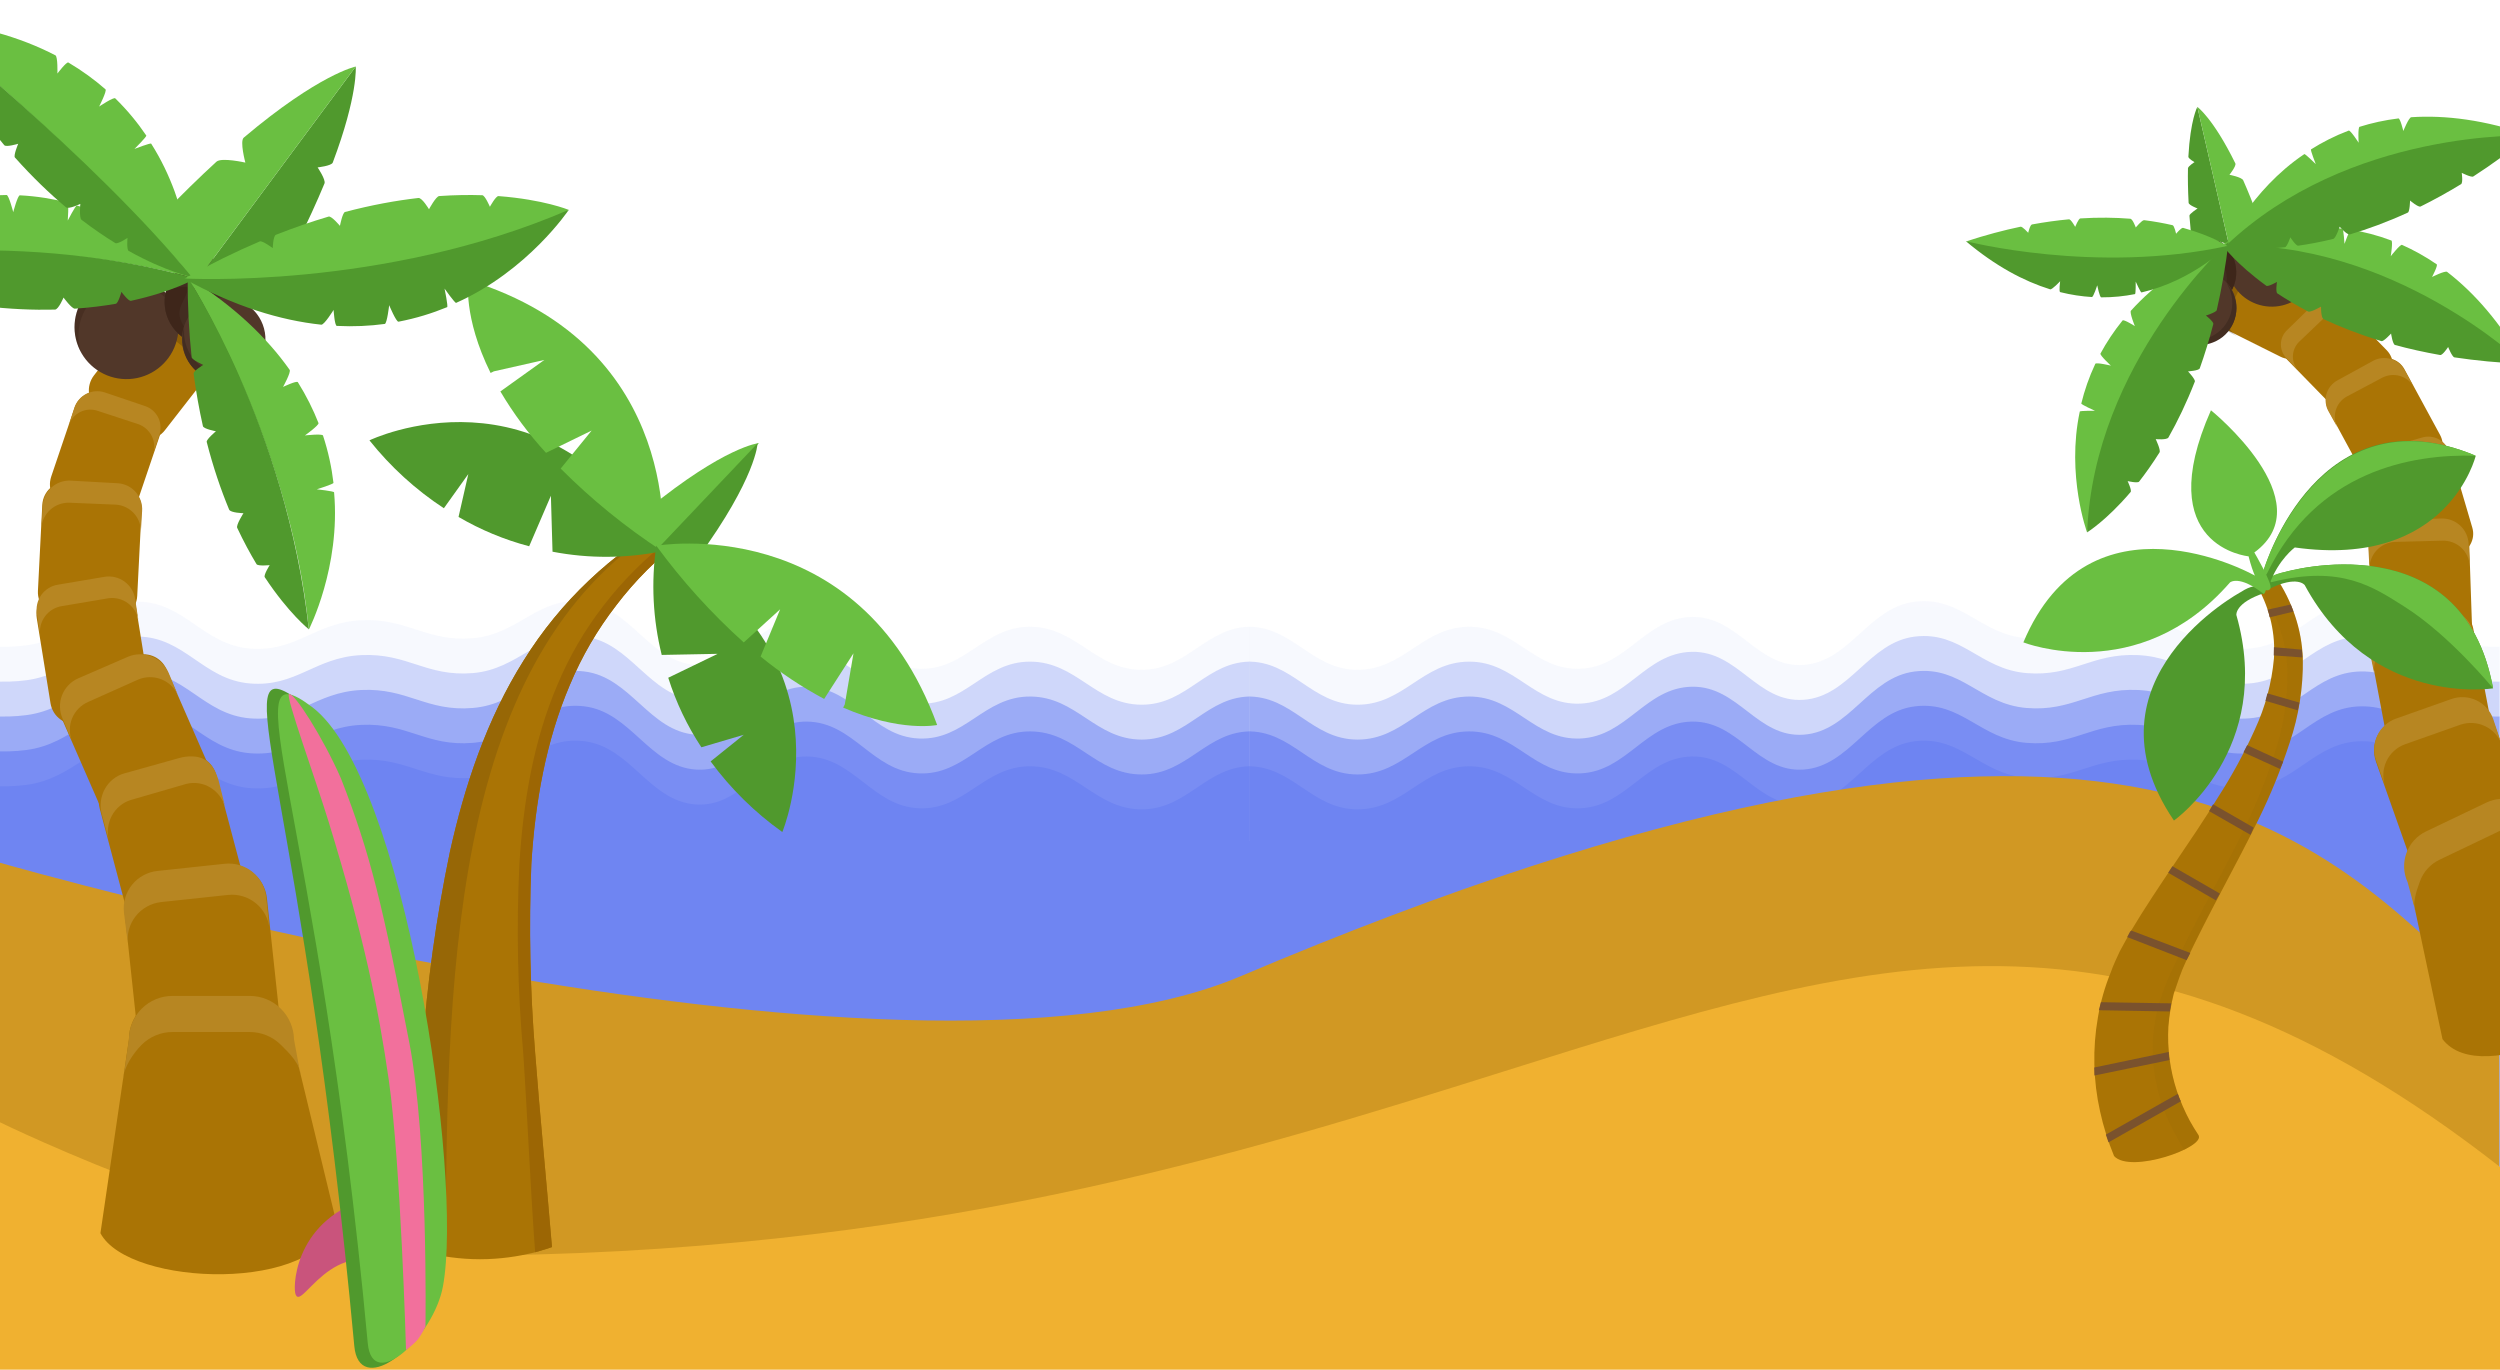 <svg width="1440" height="789" viewBox="0 0 1440 789" fill="none" xmlns="http://www.w3.org/2000/svg">
<g clip-path="url(#clip0_4729_2456)">
<g clip-path="url(#clip1_4729_2456)">
<path opacity="0.05" d="M-52.235 364.468C-38.132 365.972 -12.02 375.417 15.463 371.689C42.946 367.961 52.925 346.181 79.683 346.573C106.441 346.966 117.145 371.349 143.903 373.572C170.661 375.796 181.364 358.49 208.123 357.247C234.881 356.005 245.584 369.831 272.342 367.608C299.101 365.384 309.804 343.369 336.562 346.573C363.321 349.778 374.024 381.159 400.782 382.991C427.54 384.822 438.244 354.906 465.002 355.364C491.76 355.822 502.464 384.011 529.222 385.188C555.98 386.366 566.683 360.884 593.442 361.015C620.2 361.146 630.903 385.816 657.662 385.816C684.42 385.816 695.123 360.165 721.881 361.015C748.64 361.865 754.605 363.67 786.101 389.897C817.598 416.125 1083.23 433.993 873.066 486.905C662.902 539.817 5.596 611.174 -222.686 643.876" fill="url(#paint0_linear_4729_2456)"/>
<path opacity="0.29" d="M-52.235 384.56C-38.132 386.065 -12.02 395.509 15.463 391.781C42.946 388.053 52.925 366.273 79.683 366.666C106.441 367.058 117.145 391.441 143.903 393.665C170.661 395.888 181.364 378.582 208.123 377.34C234.881 376.097 245.584 389.924 272.342 387.7C299.101 385.476 309.804 363.461 336.562 366.666C363.321 369.871 374.024 401.252 400.782 403.083C427.54 404.914 438.244 374.998 465.002 375.456C491.76 375.914 502.464 404.103 529.222 405.281C555.98 406.458 566.683 380.976 593.442 381.107C620.2 381.238 630.903 405.908 657.662 405.908C684.42 405.908 695.123 380.257 721.881 381.107C748.64 381.957 754.605 383.762 786.101 409.99C817.598 436.217 1083.23 454.085 873.066 506.997C662.902 559.91 5.596 631.266 -222.686 663.968" fill="url(#paint1_linear_4729_2456)"/>
<path opacity="0.53" d="M-52.235 404.653C-38.132 406.157 -12.02 415.601 15.463 411.873C42.946 408.145 52.925 386.366 79.683 386.758C106.441 387.15 117.145 411.533 143.903 413.757C170.661 415.981 181.364 398.675 208.123 397.432C234.881 396.189 245.584 410.016 272.342 407.792C299.101 405.568 309.804 383.553 336.562 386.758C363.321 389.963 374.024 421.344 400.782 423.175C427.54 425.007 438.244 395.091 465.002 395.548C491.76 396.006 502.464 424.196 529.222 425.373C555.98 426.55 566.683 401.069 593.442 401.199C620.2 401.33 630.903 426.001 657.662 426.001C684.42 426.001 695.123 400.349 721.881 401.199C748.64 402.05 754.605 403.855 786.101 430.082C817.598 456.309 1083.23 474.178 873.066 527.09C662.902 580.002 5.596 651.358 -222.686 684.06" fill="url(#paint2_linear_4729_2456)"/>
<path opacity="0.76" d="M-52.235 424.744C-38.132 426.249 -12.02 435.693 15.463 431.965C42.946 428.237 52.925 406.457 79.683 406.85C106.441 407.242 117.145 431.625 143.903 433.849C170.661 436.073 181.364 418.767 208.123 417.524C234.881 416.281 245.584 430.108 272.342 427.884C299.101 425.66 309.804 403.645 336.562 406.85C363.321 410.055 374.024 441.436 400.782 443.267C427.54 445.098 438.244 415.182 465.002 415.64C491.76 416.098 502.464 444.287 529.222 445.465C555.98 446.642 566.683 421.16 593.442 421.291C620.2 421.422 630.903 446.092 657.662 446.092C684.42 446.092 695.123 420.441 721.881 421.291C748.64 422.141 754.605 423.947 786.101 450.174C817.598 476.401 1083.23 494.269 873.066 547.182C662.902 600.094 5.596 671.45 -222.686 704.152" fill="url(#paint3_linear_4729_2456)"/>
<path d="M-52.235 444.837C-38.132 446.341 -12.02 455.785 15.463 452.057C42.946 448.329 52.925 426.55 79.683 426.942C106.441 427.335 117.145 451.717 143.903 453.941C170.661 456.165 181.364 438.859 208.123 437.616C234.881 436.373 245.584 450.2 272.342 447.976C299.101 445.752 309.804 423.737 336.562 426.942C363.321 430.147 374.024 461.528 400.782 463.359C427.54 465.191 438.244 435.275 465.002 435.732C491.76 436.19 502.464 464.38 529.222 465.557C555.98 466.734 566.683 441.253 593.442 441.383C620.2 441.514 630.903 466.185 657.662 466.185C684.42 466.185 695.123 440.533 721.881 441.383C748.64 442.234 754.605 444.039 786.101 470.266C817.598 496.493 1083.23 514.362 873.066 567.274C662.902 620.186 5.596 691.542 -222.686 724.244" fill="url(#paint4_linear_4729_2456)"/>
</g>
<g clip-path="url(#clip2_4729_2456)">
<path opacity="0.05" d="M1491.84 364.468C1477.73 365.972 1451.62 375.417 1424.14 371.689C1396.66 367.961 1386.68 346.181 1359.92 346.573C1333.16 346.966 1322.46 371.349 1295.7 373.572C1268.94 375.796 1258.24 358.49 1231.48 357.247C1204.72 356.005 1194.02 369.831 1167.26 367.608C1140.5 365.384 1129.8 343.369 1103.04 346.573C1076.28 349.778 1065.58 381.159 1038.82 382.991C1012.06 384.822 1001.36 354.906 974.6 355.364C947.841 355.822 937.138 384.011 910.38 385.188C883.621 386.366 872.918 360.884 846.16 361.015C819.402 361.146 808.698 385.816 781.94 385.816C755.182 385.816 744.478 360.165 717.72 361.015C690.962 361.865 684.997 363.67 653.5 389.897C622.004 416.125 356.372 433.993 566.536 486.905C776.7 539.817 1434.01 611.174 1662.29 643.876" fill="url(#paint5_linear_4729_2456)"/>
<path opacity="0.29" d="M1491.84 384.56C1477.73 386.065 1451.62 395.509 1424.14 391.781C1396.66 388.053 1386.68 366.273 1359.92 366.666C1333.16 367.058 1322.46 391.441 1295.7 393.665C1268.94 395.888 1258.24 378.582 1231.48 377.34C1204.72 376.097 1194.02 389.924 1167.26 387.7C1140.5 385.476 1129.8 363.461 1103.04 366.666C1076.28 369.871 1065.58 401.252 1038.82 403.083C1012.06 404.914 1001.36 374.998 974.6 375.456C947.841 375.914 937.138 404.103 910.38 405.281C883.621 406.458 872.918 380.976 846.16 381.107C819.402 381.238 808.698 405.908 781.94 405.908C755.182 405.908 744.478 380.257 717.72 381.107C690.962 381.957 684.997 383.762 653.5 409.99C622.004 436.217 356.372 454.085 566.536 506.997C776.7 559.91 1434.01 631.266 1662.29 663.968" fill="url(#paint6_linear_4729_2456)"/>
<path opacity="0.53" d="M1491.84 404.653C1477.73 406.157 1451.62 415.601 1424.14 411.873C1396.66 408.145 1386.68 386.366 1359.92 386.758C1333.16 387.15 1322.46 411.533 1295.7 413.757C1268.94 415.981 1258.24 398.675 1231.48 397.432C1204.72 396.189 1194.02 410.016 1167.26 407.792C1140.5 405.568 1129.8 383.553 1103.04 386.758C1076.28 389.963 1065.58 421.344 1038.82 423.175C1012.06 425.007 1001.36 395.091 974.6 395.548C947.841 396.006 937.138 424.196 910.38 425.373C883.621 426.55 872.918 401.069 846.16 401.199C819.402 401.33 808.698 426.001 781.94 426.001C755.182 426.001 744.478 400.349 717.72 401.199C690.962 402.05 684.997 403.855 653.5 430.082C622.004 456.309 356.372 474.178 566.536 527.09C776.7 580.002 1434.01 651.358 1662.29 684.06" fill="url(#paint7_linear_4729_2456)"/>
<path opacity="0.76" d="M1491.84 424.744C1477.73 426.249 1451.62 435.693 1424.14 431.965C1396.66 428.237 1386.68 406.457 1359.92 406.85C1333.16 407.242 1322.46 431.625 1295.7 433.849C1268.94 436.073 1258.24 418.767 1231.48 417.524C1204.72 416.281 1194.02 430.108 1167.26 427.884C1140.5 425.66 1129.8 403.645 1103.04 406.85C1076.28 410.055 1065.58 441.436 1038.82 443.267C1012.06 445.098 1001.36 415.182 974.6 415.64C947.841 416.098 937.138 444.287 910.38 445.465C883.621 446.642 872.918 421.16 846.16 421.291C819.402 421.422 808.698 446.092 781.94 446.092C755.182 446.092 744.478 420.441 717.72 421.291C690.962 422.141 684.997 423.947 653.5 450.174C622.004 476.401 356.372 494.269 566.536 547.182C776.7 600.094 1434.01 671.45 1662.29 704.152" fill="url(#paint8_linear_4729_2456)"/>
<path d="M1491.84 444.837C1477.73 446.341 1451.62 455.785 1424.14 452.057C1396.66 448.329 1386.68 426.55 1359.92 426.942C1333.16 427.335 1322.46 451.717 1295.7 453.941C1268.94 456.165 1258.24 438.859 1231.48 437.616C1204.72 436.373 1194.02 450.2 1167.26 447.976C1140.5 445.752 1129.8 423.737 1103.04 426.942C1076.28 430.147 1065.58 461.528 1038.82 463.359C1012.06 465.191 1001.36 435.275 974.6 435.732C947.841 436.19 937.138 464.38 910.38 465.557C883.621 466.734 872.918 441.253 846.16 441.383C819.402 441.514 808.698 466.185 781.94 466.185C755.182 466.185 744.478 440.533 717.72 441.383C690.962 442.234 684.997 444.039 653.5 470.266C622.004 496.493 356.372 514.362 566.536 567.274C776.7 620.186 1434.01 691.542 1662.29 724.244" fill="url(#paint9_linear_4729_2456)"/>
</g>
<path fill-rule="evenodd" clip-rule="evenodd" d="M1439.8 484.322H-0.199V757.322H1439.8V484.322Z" fill="#6F85F2"/>
<path fill-rule="evenodd" clip-rule="evenodd" d="M714.578 562.322C516.96 646.183 -0.422 496.822 -0.422 496.822V757.322H1439.58V580.322C1433.16 574.416 1426.7 568.201 1420.06 561.816C1328.88 474.151 1204.4 354.461 714.578 562.322Z" fill="#D19823"/>
<path fill-rule="evenodd" clip-rule="evenodd" d="M-0.422 646.242C-0.422 646.242 156.826 723.243 260.078 723.243C529.115 723.243 714.766 664.804 866.276 617.112C1079.41 550.022 1224.98 504.199 1440.08 672.242V788.927H-0.422V646.242Z" fill="#F0B130"/>
<path d="M1284.7 154.757L1275.69 172.776C1272.65 178.875 1275.12 186.287 1281.22 189.329L1313.57 205.467C1319.67 208.51 1327.09 206.032 1330.14 199.932L1339.14 181.913C1342.19 175.814 1339.71 168.403 1333.61 165.36L1301.26 149.222C1295.16 146.179 1287.74 148.657 1284.7 154.757Z" fill="#AA7405"/>
<g style="mix-blend-mode:multiply" opacity="0.2">
<path d="M1284.71 154.998L1275.37 173.87C1274.67 175.258 1274.26 176.77 1274.15 178.319C1274.04 179.868 1274.25 181.423 1274.75 182.892C1275.25 184.361 1276.04 185.715 1277.07 186.876C1278.1 188.036 1279.36 188.98 1280.76 189.651L1289.4 194.157C1286.63 192.736 1284.52 190.298 1283.52 187.355C1282.51 184.412 1282.69 181.193 1284.01 178.375L1293.35 159.504C1294.87 156.752 1297.35 154.662 1300.33 153.639C1303.3 152.616 1306.54 152.733 1309.43 153.968L1300.64 149.895C1297.84 148.512 1294.62 148.272 1291.64 149.224C1288.67 150.176 1286.18 152.247 1284.71 154.998Z" fill="#231005"/>
</g>
<path d="M1332.08 175.679L1317.65 189.74C1312.77 194.499 1312.66 202.313 1317.42 207.193L1342.66 233.07C1347.42 237.95 1355.24 238.047 1360.12 233.288L1374.55 219.227C1379.44 214.468 1379.54 206.654 1374.78 201.774L1349.54 175.896C1344.78 171.017 1336.96 170.92 1332.08 175.679Z" fill="#AA7405"/>
<path d="M1332.6 175.283L1317.37 190.131C1316.24 191.195 1315.34 192.478 1314.72 193.902C1314.11 195.327 1313.79 196.862 1313.79 198.413C1313.79 199.965 1314.11 201.5 1314.72 202.924C1315.34 204.347 1316.24 205.63 1317.37 206.692L1323.93 213.632C1321.81 211.355 1320.65 208.34 1320.7 205.224C1320.76 202.108 1322.02 199.134 1324.23 196.931L1339.31 182.516C1340.37 181.385 1341.65 180.484 1343.08 179.868C1344.5 179.251 1346.04 178.933 1347.59 178.932C1349.14 178.932 1350.68 179.249 1352.1 179.863C1353.53 180.478 1354.81 181.378 1355.88 182.508L1349.31 175.568C1347.11 173.364 1344.14 172.103 1341.02 172.049C1337.9 171.996 1334.88 173.155 1332.6 175.283Z" fill="#B78622"/>
<path d="M1368.21 207.707L1346.22 219.635C1340.22 222.886 1338 230.379 1341.24 236.37L1361.77 274.223C1365.02 280.214 1372.52 282.435 1378.51 279.184L1400.51 267.256C1406.51 264.005 1408.73 256.513 1405.48 250.522L1384.95 212.669C1381.7 206.678 1374.21 204.456 1368.21 207.707Z" fill="#AA7405"/>
<path d="M1366.92 207.825L1346.37 219.096C1344.84 219.919 1343.49 221.041 1342.4 222.396C1341.31 223.75 1340.5 225.309 1340.03 226.981C1339.55 228.652 1339.41 230.402 1339.63 232.127C1339.84 233.852 1340.39 235.516 1341.26 237.022L1346.47 246.409C1344.81 243.348 1344.41 239.756 1345.37 236.404C1346.33 233.053 1348.56 230.209 1351.59 228.482L1372.27 217.504C1375.35 215.922 1378.92 215.568 1382.25 216.515C1385.58 217.462 1388.42 219.639 1390.2 222.604L1384.99 213.218C1384.16 211.676 1383.04 210.313 1381.68 209.207C1380.32 208.101 1378.76 207.274 1377.08 206.773C1375.4 206.272 1373.64 206.107 1371.89 206.288C1370.15 206.468 1368.46 206.99 1366.92 207.825Z" fill="#B78622"/>
<path d="M1396.51 254.158L1372.44 261.242C1365.88 263.172 1362.12 270.053 1364.05 276.611L1376.23 318.042C1378.16 324.599 1385.04 328.35 1391.6 326.419L1415.67 319.336C1422.23 317.405 1425.99 310.524 1424.06 303.967L1411.88 262.535C1409.95 255.978 1403.07 252.227 1396.51 254.158Z" fill="#AA7405"/>
<path d="M1394.85 252.099L1372.36 258.542C1370.68 259.038 1369.11 259.859 1367.75 260.959C1366.39 262.059 1365.26 263.416 1364.42 264.954C1363.58 266.491 1363.06 268.178 1362.87 269.918C1362.69 271.658 1362.85 273.417 1363.34 275.095L1366.5 285.463C1365.53 282.133 1365.9 278.553 1367.53 275.488C1369.16 272.423 1371.92 270.113 1375.22 269.051L1397.72 262.607C1399.37 262.081 1401.11 261.89 1402.83 262.044C1404.55 262.199 1406.23 262.696 1407.76 263.507C1409.29 264.318 1410.64 265.426 1411.73 266.767C1412.83 268.107 1413.64 269.653 1414.13 271.313L1410.97 260.945C1410.54 259.281 1409.77 257.723 1408.71 256.367C1407.65 255.01 1406.32 253.884 1404.82 253.056C1403.31 252.228 1401.65 251.717 1399.93 251.552C1398.22 251.387 1396.49 251.573 1394.85 252.099Z" fill="#B78622"/>
<path d="M1409.44 299.6L1376.32 300.748C1369.5 300.984 1364.17 306.698 1364.4 313.51L1366.24 367.556C1366.48 374.368 1372.19 379.699 1379.01 379.462L1412.13 378.314C1418.94 378.078 1424.28 372.364 1424.05 365.552L1422.2 311.507C1421.97 304.694 1416.26 299.363 1409.44 299.6Z" fill="#AA7405"/>
<path d="M1406.2 298.647L1379.29 299.64C1375.19 299.772 1371.31 301.51 1368.48 304.479C1365.66 307.449 1364.11 311.411 1364.19 315.508L1364.84 328.158C1364.74 326.141 1365.04 324.124 1365.72 322.224C1366.41 320.323 1367.46 318.578 1368.83 317.088C1370.19 315.598 1371.84 314.393 1373.67 313.543C1375.5 312.694 1377.49 312.216 1379.51 312.138L1406.55 311.437C1408.57 311.336 1410.59 311.636 1412.49 312.319C1414.39 313.003 1416.13 314.057 1417.62 315.42C1419.11 316.783 1420.32 318.428 1421.17 320.261C1422.02 322.093 1422.49 324.075 1422.57 326.093L1421.92 313.443C1421.86 311.439 1421.41 309.466 1420.58 307.638C1419.76 305.809 1418.59 304.161 1417.13 302.787C1415.67 301.413 1413.95 300.34 1412.07 299.63C1410.2 298.919 1408.2 298.586 1406.2 298.647Z" fill="#B78622"/>
<path d="M1409.32 351.003L1375.05 356.773C1368 357.96 1363.4 364.813 1364.78 372.078L1375.68 429.718C1377.05 436.984 1383.88 441.911 1390.93 440.724L1425.2 434.954C1432.25 433.767 1436.85 426.915 1435.48 419.649L1424.58 362.009C1423.2 354.744 1416.37 349.816 1409.32 351.003Z" fill="#AA7405"/>
<path d="M1405.75 351.499L1377.91 356.379C1373.72 357.107 1369.03 359.112 1366.61 362.644C1364.18 366.176 1364.22 370.957 1364.93 375.296L1367.71 388.699C1366.93 384.396 1367.8 380.002 1370.13 376.439C1372.47 372.876 1376.09 370.421 1380.23 369.589L1408.52 364.902C1410.61 364.557 1412.76 364.643 1414.85 365.156C1416.93 365.669 1418.91 366.598 1420.66 367.889C1422.42 369.18 1423.92 370.808 1425.07 372.678C1426.22 374.548 1427.01 376.623 1427.39 378.782L1424.93 365.247C1424.54 363.067 1423.73 360.976 1422.55 359.096C1421.37 357.217 1419.84 355.589 1418.05 354.307C1416.26 353.025 1414.25 352.116 1412.14 351.634C1410.03 351.152 1407.85 351.106 1405.75 351.499Z" fill="#B78622"/>
<path d="M1411.48 403.164L1380.23 414.215C1370.25 417.745 1365.02 428.695 1368.54 438.672L1388.16 494.184C1391.69 504.161 1402.64 509.387 1412.62 505.857L1443.88 494.806C1453.86 491.275 1459.09 480.326 1455.57 470.348L1435.95 414.837C1432.42 404.86 1421.47 399.634 1411.48 403.164Z" fill="#AA7405"/>
<path d="M1411.87 402.682L1380.13 413.907C1377.78 414.733 1375.62 416.017 1373.77 417.685C1371.91 419.352 1370.41 421.37 1369.34 423.622C1368.28 425.873 1367.67 428.314 1367.55 430.802C1367.43 433.29 1367.81 435.776 1368.66 438.117L1373.92 452.88C1373.07 450.539 1372.7 448.052 1372.81 445.564C1372.93 443.076 1373.54 440.636 1374.61 438.384C1375.67 436.133 1377.18 434.115 1379.03 432.447C1380.88 430.78 1383.05 429.496 1385.4 428.67L1417.13 417.444C1421.84 415.822 1427.01 416.132 1431.49 418.304C1435.97 420.477 1439.41 424.337 1441.05 429.039L1436.08 414.136C1435.26 411.786 1433.98 409.624 1432.31 407.774C1430.64 405.923 1428.62 404.422 1426.37 403.357C1424.12 402.292 1421.68 401.684 1419.19 401.568C1416.7 401.452 1414.21 401.831 1411.87 402.682Z" fill="#B78622"/>
<path d="M1432.44 462.14L1397.64 478.795C1386.92 483.925 1382.42 496.849 1387.59 507.661L1406.88 598.535C1429.5 628.221 1514.74 584.275 1515.91 553.729L1461.22 472.429C1456.05 461.616 1443.17 457.01 1432.44 462.14Z" fill="#AA7405"/>
<path d="M1432.22 462.248L1397.35 478.935C1392.11 481.441 1388.06 485.91 1386.09 491.379C1384.11 496.848 1384.36 502.878 1386.78 508.169L1391.58 525.887C1389.16 520.595 1391.9 513.131 1393.88 507.663C1395.85 502.194 1399.9 497.725 1405.14 495.219L1440.01 478.532C1445.22 476.04 1451.21 475.722 1456.65 477.65C1462.1 479.578 1469.95 484.076 1472.45 489.294L1461.27 472.528C1458.78 467.309 1454.31 463.294 1448.86 461.367C1443.41 459.439 1437.43 459.756 1432.22 462.248Z" fill="#B78622"/>
<path d="M1314.88 125.442C1319.88 126.685 1324.4 129.387 1327.86 133.204C1331.32 137.021 1333.57 141.78 1334.31 146.878C1335.06 151.976 1334.27 157.181 1332.05 161.833C1329.84 166.484 1326.28 170.372 1321.85 173.002C1317.41 175.632 1312.3 176.884 1307.15 176.601C1302 176.318 1297.06 174.512 1292.94 171.412C1288.83 168.312 1285.73 164.059 1284.04 159.192C1282.35 154.326 1282.14 149.066 1283.45 144.081C1284.27 140.784 1285.74 137.682 1287.77 134.955C1289.8 132.228 1292.35 129.931 1295.27 128.197C1298.19 126.463 1301.43 125.327 1304.8 124.854C1308.17 124.381 1311.59 124.581 1314.88 125.442Z" fill="#513729"/>
<g style="mix-blend-mode:multiply" opacity="0.2">
<path d="M1314.88 125.442C1311.59 124.581 1308.17 124.381 1304.8 124.854C1301.43 125.327 1298.19 126.463 1295.27 128.197C1292.35 129.931 1289.8 132.229 1287.77 134.955C1285.74 137.682 1284.27 140.784 1283.45 144.081C1282.75 147.125 1282.55 150.261 1282.85 153.369C1282.91 151.735 1283.23 150.122 1283.8 148.591C1284.63 145.294 1286.09 142.191 1288.12 139.465C1290.15 136.738 1292.7 134.441 1295.63 132.707C1298.55 130.973 1301.79 129.837 1305.16 129.364C1308.52 128.891 1311.95 129.091 1315.24 129.952C1320.25 131.353 1324.75 134.196 1328.17 138.127C1331.59 142.059 1333.78 146.907 1334.47 152.071C1334.8 146.048 1333.03 140.097 1329.46 135.239C1325.88 130.38 1320.73 126.916 1314.88 125.442Z" fill="#231005"/>
</g>
<path d="M1275.1 176.719C1271.16 178.465 1266.79 179.003 1262.55 178.265C1258.31 177.527 1254.38 175.546 1251.27 172.573C1248.15 169.6 1245.99 165.769 1245.05 161.564C1244.11 157.359 1244.44 152.97 1246 148.952C1247.55 144.934 1250.26 141.468 1253.79 138.993C1257.32 136.517 1261.49 135.144 1265.8 135.046C1270.1 134.948 1274.34 136.13 1277.97 138.443C1281.61 140.756 1284.47 144.096 1286.2 148.039C1287.39 150.646 1288.04 153.465 1288.13 156.329C1288.21 159.193 1287.72 162.044 1286.68 164.716C1285.65 167.388 1284.09 169.827 1282.1 171.888C1280.11 173.949 1277.73 175.592 1275.1 176.719Z" fill="#432D21"/>
<path d="M1275.1 176.719C1280.37 174.383 1284.49 170.051 1286.58 164.675C1288.66 159.298 1288.52 153.315 1286.2 148.039C1285.16 145.584 1283.58 143.389 1281.6 141.61C1282.5 142.707 1271.85 144.705 1272.41 146.004C1274.71 150.651 1281.62 152.124 1282.49 158.256C1283.33 164.212 1280.93 169.59 1276.65 172.513C1272.37 175.435 1267.18 176.712 1262.03 176.108C1256.89 175.504 1252.13 173.06 1248.65 169.226C1251.52 173.331 1255.72 176.318 1260.54 177.683C1265.36 179.048 1270.5 178.707 1275.1 176.719Z" fill="#3E261A"/>
<path d="M1275.13 196.506C1269.98 198.564 1264.24 198.495 1259.15 196.314C1254.05 194.134 1250.04 190.02 1247.98 184.879C1245.92 179.737 1245.99 173.989 1248.17 168.898C1250.35 163.807 1254.47 159.791 1259.61 157.734C1262.15 156.715 1264.88 156.207 1267.62 156.24C1270.36 156.273 1273.07 156.846 1275.59 157.925C1278.11 159.005 1280.39 160.571 1282.31 162.533C1284.22 164.495 1285.73 166.815 1286.75 169.361C1288.81 174.503 1288.74 180.251 1286.56 185.342C1284.38 190.432 1280.27 194.448 1275.13 196.506Z" fill="#513729"/>
<path d="M1274.79 197.204C1277.38 196.203 1279.76 194.688 1281.76 192.749C1283.77 190.81 1285.36 188.487 1286.46 185.916C1287.55 183.346 1288.13 180.581 1288.14 177.785C1288.15 174.99 1287.61 172.22 1286.54 169.641C1285.62 167.16 1284.26 164.87 1282.52 162.883L1284.36 166.786C1286.37 172.009 1286.27 177.821 1284.07 182.973C1281.87 188.126 1277.76 192.21 1272.61 194.349C1268.64 195.999 1264.27 196.375 1260.08 195.426C1255.9 194.476 1252.11 192.248 1249.24 189.047C1251.89 193.182 1255.89 196.259 1260.55 197.748C1265.21 199.236 1270.25 199.044 1274.79 197.204Z" fill="#432D21"/>
<path d="M1283.84 140.79L1265.67 61.574C1265.67 61.574 1261.62 69.026 1260.5 90.307C1260.45 91.337 1264.03 93.405 1264.03 93.405C1264.03 93.405 1260.29 95.756 1260.27 96.938C1260.15 102.696 1260.24 109.284 1260.64 116.788C1260.71 118.175 1265.81 120.09 1265.81 120.09C1265.81 120.09 1261.03 123.163 1261.11 124.248C1261.34 127.372 1261.62 130.636 1261.96 134.045L1283.84 140.79Z" fill="#50992D"/>
<path d="M1283.84 140.79L1265.67 61.574C1265.67 61.574 1274.74 68.005 1287.56 94.103C1288.27 95.549 1284.16 100.667 1284.16 100.667C1284.16 100.667 1291.29 102.037 1292.09 103.852C1294.83 110.043 1297.69 117.091 1300.64 125.104L1283.84 140.79Z" fill="#6ABF41"/>
<path d="M1280.21 141.44C1280.21 141.44 1312 126.845 1349.29 131.776C1349.86 131.852 1350.43 140.469 1350.43 140.469C1350.43 140.469 1353.4 132.19 1354.01 132.289C1361.59 133.517 1369.45 135.516 1377.42 138.53C1378.44 138.919 1377.08 147.574 1377.08 147.574C1377.08 147.574 1382.54 140.601 1383.56 141.053C1390.2 143.994 1396.89 147.675 1403.53 152.234C1404.42 152.841 1400.85 159.538 1400.85 159.538C1400.85 159.538 1408.42 155.745 1409.54 156.605C1425.12 168.627 1440.31 185.757 1453.92 209.811C1453.92 209.811 1375.84 155.255 1280.21 141.44Z" fill="#6ABF41"/>
<path d="M1280.29 141.453C1280.29 141.453 1287.84 151.88 1305.39 164.593C1306.41 165.333 1311.53 162.388 1311.53 162.388C1311.53 162.388 1310.65 168.27 1311.75 168.996C1316.94 172.427 1322.82 175.951 1329.46 179.423C1330.84 180.145 1336.91 176.609 1336.91 176.609C1336.91 176.609 1336.8 183.095 1338.4 183.845C1348.11 188.38 1359.19 192.711 1371.72 196.494C1372.93 196.859 1377.26 192.122 1377.26 192.122C1377.26 192.122 1378.15 198.352 1379.55 198.731C1387.63 200.914 1396.28 202.862 1405.52 204.496C1406.95 204.75 1410.13 199.868 1410.13 199.868C1410.13 199.868 1412.43 205.645 1413.74 205.842C1426.02 207.692 1439.27 208.987 1453.56 209.557C1453.56 209.557 1378.28 137.737 1280.29 141.453Z" fill="#50992D"/>
<path d="M1281.88 141.73C1281.88 141.73 1296.06 109.747 1327.28 88.769C1327.76 88.444 1333.89 94.533 1333.89 94.533C1333.89 94.533 1330.64 86.359 1331.16 86.03C1337.66 81.932 1344.87 78.232 1352.84 75.219C1353.87 74.83 1358.57 82.22 1358.57 82.22C1358.57 82.22 1358.05 73.378 1359.12 73.042C1366.04 70.854 1373.49 69.189 1381.49 68.209C1382.55 68.079 1384.31 75.459 1384.31 75.459C1384.31 75.459 1387.48 67.607 1388.88 67.515C1408.52 66.218 1431.24 69.008 1457.36 78.035C1457.36 78.035 1362.72 88.802 1281.88 141.73Z" fill="#6ABF41"/>
<path d="M1281.95 141.684C1281.95 141.684 1294.51 144.505 1316.08 142.424C1317.34 142.303 1319.23 136.704 1319.23 136.704C1319.23 136.704 1322.46 141.698 1323.77 141.516C1329.92 140.655 1336.67 139.4 1343.94 137.612C1345.46 137.241 1347.67 130.573 1347.67 130.573C1347.67 130.573 1351.88 135.511 1353.58 135.01C1363.86 131.983 1375.02 127.904 1386.92 122.446C1388.07 121.919 1388.19 115.501 1388.19 115.501C1388.19 115.501 1392.97 119.587 1394.27 118.943C1401.78 115.228 1409.55 110.966 1417.56 106.08C1418.8 105.322 1417.96 99.554 1417.96 99.554C1417.96 99.554 1423.5 102.365 1424.61 101.65C1435.04 94.911 1445.84 87.109 1456.92 78.085C1456.92 78.085 1352.96 74.052 1281.95 141.684Z" fill="#50992D"/>
<path d="M1202.17 306.701C1202.17 306.701 1190.11 273.862 1197.95 237.074C1198.07 236.505 1206.7 236.62 1206.7 236.62C1206.7 236.62 1198.68 233.009 1198.83 232.408C1200.65 224.944 1203.26 217.269 1206.89 209.562C1207.35 208.566 1215.88 210.603 1215.88 210.603C1215.88 210.603 1209.35 204.611 1209.88 203.63C1213.33 197.242 1217.53 190.863 1222.59 184.596C1223.27 183.762 1229.67 187.84 1229.67 187.84C1229.67 187.84 1226.48 180 1227.42 178.955C1240.63 164.366 1258.89 150.563 1283.94 138.876C1283.94 138.876 1223.44 212.444 1202.17 306.701Z" fill="#6ABF41"/>
<path d="M1202.19 306.618C1202.19 306.618 1213.18 299.909 1227.23 283.411C1228.04 282.451 1225.51 277.111 1225.51 277.111C1225.51 277.111 1231.31 278.451 1232.12 277.414C1235.94 272.511 1239.92 266.916 1243.9 260.573C1244.72 259.255 1241.68 252.927 1241.68 252.927C1241.68 252.927 1248.13 253.547 1249.01 252.004C1254.29 242.678 1259.47 231.98 1264.23 219.78C1264.69 218.602 1260.3 213.914 1260.3 213.914C1260.3 213.914 1266.58 213.52 1267.07 212.151C1269.88 204.261 1272.5 195.792 1274.85 186.713C1275.22 185.305 1270.6 181.748 1270.6 181.748C1270.6 181.748 1276.54 179.91 1276.84 178.625C1279.64 166.528 1281.97 153.414 1283.66 139.219C1283.66 139.219 1206.16 208.637 1202.19 306.618Z" fill="#50992D"/>
<path d="M1282.96 141.684C1282.96 141.684 1274.31 135.922 1257.45 131.249C1256.46 130.978 1253.42 134.65 1253.42 134.65C1253.42 134.65 1252.43 129.951 1251.39 129.711C1246.5 128.577 1241.05 127.571 1235.05 126.814C1233.8 126.657 1230.21 131.043 1230.21 131.043C1230.21 131.043 1228.46 126.103 1227.04 125.989C1218.41 125.295 1208.81 125.138 1198.26 125.809C1197.25 125.874 1195.3 130.679 1195.3 130.679C1195.3 130.679 1192.88 126.214 1191.71 126.323C1184.98 126.951 1177.88 127.914 1170.44 129.281C1169.28 129.493 1168.25 134.084 1168.25 134.084C1168.25 134.084 1164.88 130.361 1163.84 130.579C1154.03 132.64 1143.63 135.397 1132.66 138.992C1132.66 138.992 1209.86 172.116 1282.96 141.684Z" fill="#6ABF41"/>
<path d="M1283.02 141.67C1283.02 141.67 1263.08 161.675 1233.48 168.454C1233.02 168.559 1230.17 162.198 1230.17 162.198C1230.17 162.198 1230.25 169.299 1229.76 169.397C1223.68 170.605 1217.17 171.307 1210.29 171.272C1209.4 171.267 1208 164.335 1208 164.335C1208 164.335 1205.83 171.15 1204.93 171.096C1199.08 170.742 1192.98 169.842 1186.67 168.265C1185.83 168.055 1186.64 161.983 1186.64 161.983C1186.64 161.983 1181.98 166.986 1180.89 166.65C1165.72 161.945 1149.39 153.265 1132.31 138.902C1132.31 138.902 1206.77 158.173 1283.02 141.67Z" fill="#50992D"/>
<path d="M1266.31 653.799C1264.55 651.08 1262.93 648.558 1261.37 645.688C1258.42 640.189 1255.93 634.458 1253.92 628.551C1249.97 616.571 1248.3 603.957 1248.99 591.362C1249.5 584.984 1250.53 578.658 1252.07 572.449L1255.27 563.129C1256.41 559.867 1257.73 556.671 1259.22 553.553C1265.43 540.381 1272.37 526.954 1279.52 513.376C1286.66 499.798 1294.01 486.069 1300.85 472.096C1307.92 457.755 1313.94 442.922 1318.88 427.713C1324.16 412.178 1326.72 395.845 1326.43 379.438C1326.15 371.025 1324.64 362.698 1321.95 354.721C1319.3 346.848 1315.6 339.371 1310.94 332.494L1300.7 338.74C1307.57 351.114 1310.72 365.205 1309.78 379.325C1308.5 393.489 1304.78 407.324 1298.78 420.222C1292.7 433.731 1285.61 446.765 1277.58 459.214C1269.83 472.001 1261.24 484.497 1252.6 497.342C1243.95 510.186 1235.31 523.031 1227.08 536.816L1220.95 548.049C1219.2 551.891 1217.24 555.883 1215.78 560.12C1212.37 568.473 1209.89 577.178 1208.39 586.076C1205.25 604.005 1205.67 622.378 1209.63 640.145C1211.57 648.94 1214.26 657.55 1217.7 665.876C1227.08 676.325 1270.86 660.825 1266.31 653.799Z" fill="#AA7405"/>
<g style="mix-blend-mode:multiply" opacity="0.2">
<path d="M1258.07 662.325C1256.31 659.606 1254.04 655.34 1252.48 652.47C1249.53 646.972 1247.04 641.24 1245.03 635.333C1241.08 623.354 1239.41 610.74 1240.1 598.145C1240.61 591.766 1241.63 585.441 1243.18 579.232L1246.38 569.911C1247.52 566.65 1248.84 563.453 1250.33 560.336C1256.53 547.163 1263.48 533.736 1270.63 520.158C1277.77 506.58 1285.11 492.852 1291.96 478.879C1299.03 464.537 1305.05 449.704 1309.98 434.495C1315.27 418.96 1317.83 402.627 1317.54 386.22C1317.26 377.807 1315.75 369.481 1313.06 361.504C1310.41 353.631 1306.7 346.154 1302.04 339.276L1301.45 339.728L1300.55 338.543L1310.78 332.296C1315.44 339.173 1319.15 346.651 1321.8 354.523C1324.49 362.501 1326 370.827 1326.28 379.24C1326.57 395.647 1324.01 411.98 1318.72 427.515C1313.79 442.724 1307.77 457.557 1300.7 471.899C1293.85 485.872 1286.51 499.6 1279.37 513.178C1272.22 526.756 1265.27 540.183 1259.07 553.355C1257.58 556.473 1256.26 559.67 1255.12 562.931L1251.92 572.252C1250.38 578.461 1249.35 584.786 1248.84 591.164C1248.15 603.76 1249.82 616.374 1253.77 628.353C1255.78 634.26 1258.27 639.992 1261.22 645.49C1262.78 648.36 1264.39 650.882 1266.16 653.601C1266.16 653.601 1268.07 655.325 1263.57 658.825C1261.55 660.397 1258.07 662.325 1258.07 662.325Z" fill="#976706"/>
</g>
<path d="M1316.13 329.469C1316.13 329.469 1418.37 299.609 1436.02 396.488C1436.02 396.488 1365.88 407.796 1327.52 337.031C1327.52 337.031 1323.35 331.15 1307.01 339.236C1307.01 339.236 1302.63 332.263 1316.13 329.469Z" fill="#50992D"/>
<path d="M1316.13 329.469C1316.13 329.469 1418.37 299.609 1436.02 396.488C1436.02 396.488 1410.91 365.744 1384.8 349.335C1367.3 338.335 1348.8 325.136 1308.3 335.335C1308.3 335.335 1302.63 332.263 1316.13 329.469Z" fill="#6ABF41"/>
<path d="M1304.67 326.332C1304.67 326.332 1335.4 224.436 1426.02 262.517C1426.02 262.517 1410.3 327.835 1321.8 315.335C1321.8 315.335 1312.3 322.335 1307.3 336.335C1307.3 336.335 1299.41 339.099 1304.67 326.332Z" fill="#50992D"/>
<path d="M1303.8 328.335C1303.8 328.335 1335.4 224.436 1426.02 262.517C1388.8 261.335 1334.3 271.335 1305.8 330.335C1305.8 330.335 1298.54 341.102 1303.8 328.335Z" fill="#6ABF41"/>
<path d="M1290.82 340.958C1290.82 340.958 1197 391.278 1252.19 472.642C1252.19 472.642 1310.21 431.511 1288.15 354.251C1288.15 354.251 1287.15 347.201 1304.4 341.543C1304.4 341.543 1302.49 333.308 1290.82 340.958Z" fill="#50992D"/>
<path d="M1297 330.619C1297 330.619 1203.54 279.389 1165.46 370.013C1165.46 370.013 1231.64 396.115 1284.47 335.493C1284.47 335.493 1289.7 330.877 1303.96 342.193C1303.96 342.193 1309.72 336.231 1297 330.619Z" fill="#6ABF41"/>
<path d="M1273.51 236.322C1273.51 236.322 1338.61 288.876 1298.49 318.231C1298.49 318.231 1309.18 336.335 1307.76 338.981C1306.34 341.627 1300.27 340.633 1295.18 320.445C1295.18 320.445 1238.62 315.14 1273.51 236.322Z" fill="#6ABF41"/>
<path d="M1313.28 442.918L1292.23 433.348L1294.38 429.205L1315.09 438.728L1313.28 442.918Z" fill="#7A522D"/>
<path d="M1296.3 480.882L1272.43 467.208L1274.73 463.263L1298.1 476.692L1296.3 480.882Z" fill="#7A522D"/>
<path d="M1304.91 403.67L1306.02 399.386L1324.45 404.704L1323.49 409.185L1304.91 403.67Z" fill="#7A522D"/>
<path d="M1321.04 352.293L1307.3 355.586C1307.06 354.077 1306.67 352.597 1306.12 351.172L1319.46 348.18C1319.97 349.667 1320.68 351.004 1321.04 352.293Z" fill="#7A522D"/>
<path d="M1326.18 378.694L1309.67 377.537L1309.78 372.764L1325.89 374.223L1326.18 378.694Z" fill="#7A522D"/>
<path d="M1248.86 502.691L1251.32 498.943L1278.63 514.676L1276.33 518.621L1248.86 502.691Z" fill="#7A522D"/>
<path d="M1214.5 657.999L1212.97 653.538L1254.43 630.038C1254.89 631.517 1255.47 632.958 1256.16 634.348L1214.5 657.999Z" fill="#7A522D"/>
<path d="M1249.6 610.593L1206.38 619.494L1206.29 614.872L1249.16 605.924C1249.2 607.488 1249.35 609.048 1249.6 610.593Z" fill="#7A522D"/>
<path d="M1208.95 581.897L1210.11 577.265L1250.62 577.929L1249.82 582.608L1208.95 581.897Z" fill="#7A522D"/>
<path d="M1225.26 539.764L1226.92 536.619L1227.71 536.016L1261.62 548.911L1259.47 553.054L1225.26 539.764Z" fill="#7A522D"/>
<path d="M235.018 718.322C237.834 681.397 240.024 643.846 243.153 605.983C245.879 567.283 251.211 528.811 259.112 490.828C267.561 452.651 280.391 414.162 301.669 380.367C312.166 363.49 324.786 348.03 339.219 334.367C353.34 320.947 369.113 309.38 386.157 299.946L393.042 310.585C378.654 321.532 365.812 334.374 354.865 348.762C344.041 362.762 335.098 378.122 328.267 394.448C314.499 426.679 308.241 462.039 306.05 497.712C304.6 533.918 305.331 570.178 308.241 606.296C311.057 643.221 314.812 680.458 317.941 718.322C317.941 718.322 300.3 725.322 276.479 725.322C252.658 725.322 235.018 718.322 235.018 718.322Z" fill="#AA7405"/>
<path d="M386.157 299.946L381.151 303.075L385.844 310.585C371.529 321.615 358.698 334.446 347.668 348.762C336.844 362.762 327.901 378.122 321.07 394.448C307.302 426.679 301.356 462.039 299.166 497.712C297.402 533.914 298.134 570.195 301.356 606.296C303.86 643.221 305.424 683.458 308.24 721.322L317.941 718.322C314.812 680.458 311.057 643.221 308.24 606.296C305.331 570.178 304.6 533.918 306.05 497.712C308.241 462.039 314.499 426.679 328.267 394.448C335.098 378.122 344.041 362.762 354.865 348.762C365.812 334.374 378.654 321.532 393.041 310.585L386.157 299.946Z" fill="#9C6604"/>
<path d="M386.157 299.946C369.113 309.38 353.34 320.947 339.219 334.368C324.786 348.03 312.166 363.49 301.669 380.367C280.391 414.162 267.561 452.651 259.112 490.828C251.211 528.81 245.879 567.283 243.153 605.983C240.024 643.846 237.834 681.397 235.018 718.322L256.801 723.822C256.801 546.322 263.301 372.322 386.157 299.946Z" fill="#976706"/>
<path d="M379.274 316.218L437.164 255.198C437.164 255.198 417.45 257.076 373.016 293.375L379.274 316.218Z" fill="#6ABF41"/>
<path d="M212.801 253.634C224.92 268.869 239.392 282.073 255.671 292.749L269.752 273.035L264.119 297.756C276.852 305.203 290.537 310.887 304.799 314.653L317.316 285.552L318.254 317.783C339.142 321.811 360.617 321.705 381.464 317.47C313.873 204.818 212.801 253.634 212.801 253.634Z" fill="#50992D"/>
<path d="M269.752 161.322C269.752 161.322 266.623 182.601 282.582 214.832L284.459 213.893L313.561 207.322L288.214 225.471C295.708 238.15 304.518 250.002 314.5 260.831L340.785 248.002L322.948 269.906C340.754 287.744 360.364 303.684 381.464 317.47C381.464 317.47 395.546 199.812 269.752 161.322Z" fill="#6ABF41"/>
<path d="M378.801 316.028L436.378 255.322C436.378 255.322 435.752 275.036 401.957 321.348L378.801 316.028Z" fill="#50992D"/>
<path d="M450.619 479.25C434.77 467.978 420.825 454.245 409.313 438.57L428.401 423.237L403.994 430.434C395.808 418.031 389.384 404.551 384.906 390.38L413.381 376.612L381.151 377.238C376.046 356.672 374.983 335.311 378.021 314.34C494.114 375.673 450.619 479.25 450.619 479.25Z" fill="#50992D"/>
<path d="M539.8 417.604C539.8 417.604 518.835 421.985 485.665 407.591L486.604 405.713L491.611 376.299L474.713 402.584C461.74 395.666 449.478 387.491 438.102 378.176L449.367 350.952L428.401 370.04C409.735 353.258 392.852 334.592 378.021 314.34C378.021 314.34 494.74 294.001 539.8 417.604Z" fill="#6ABF41"/>
<path d="M99.728 180.832L118.04 195.078C124.239 199.9 125.352 208.831 120.526 215.025L94.935 247.876C90.109 254.07 81.173 255.182 74.974 250.36L56.662 236.114C50.463 231.292 49.35 222.361 54.175 216.167L79.767 183.316C84.592 177.122 93.529 176.01 99.728 180.832Z" fill="#AA7405"/>
<g style="mix-blend-mode:multiply" opacity="0.2">
<path d="M99.835 181.088L118.925 196.05C120.339 197.146 121.52 198.512 122.4 200.069C123.28 201.626 123.841 203.342 124.05 205.118C124.259 206.894 124.112 208.693 123.618 210.412C123.124 212.13 122.292 213.733 121.171 215.127L114.433 224.104C116.602 221.252 117.58 217.67 117.161 214.113C116.743 210.555 114.96 207.299 112.188 205.027L93.098 190.066C90.153 187.961 86.53 187.025 82.933 187.44C79.336 187.855 76.022 189.59 73.634 192.31L80.746 183.707C82.965 180.879 86.198 179.025 89.76 178.536C93.323 178.048 96.936 178.963 99.835 181.088Z" fill="#231005"/>
</g>
<path d="M60.901 226.126L82.883 233.561C90.323 236.078 94.314 244.146 91.795 251.582L78.438 291.015C75.92 298.451 67.846 302.438 60.405 299.921L38.423 292.486C30.983 289.969 26.992 281.901 29.511 274.466L42.868 235.032C45.386 227.596 53.46 223.609 60.901 226.126Z" fill="#AA7405"/>
<path d="M60.158 225.974L83.365 233.829C85.069 234.372 86.643 235.257 87.991 236.431C89.339 237.605 90.433 239.042 91.204 240.654C91.976 242.265 92.409 244.018 92.477 245.803C92.545 247.589 92.246 249.369 91.6 251.035L88.231 261.509C89.309 258.085 89.014 254.377 87.407 251.166C85.801 247.956 83.01 245.495 79.622 244.302L56.79 236.822C55.123 236.176 53.341 235.877 51.554 235.945C49.768 236.013 48.014 236.446 46.401 237.217C44.788 237.988 43.35 239.081 42.175 240.428C41.001 241.775 40.115 243.348 39.572 245.051L42.94 234.577C44.134 231.192 46.597 228.403 49.809 226.798C53.022 225.192 56.732 224.897 60.158 225.974Z" fill="#B78622"/>
<path d="M39.279 277.367L68.064 278.824C75.91 279.221 81.947 285.899 81.55 293.739L79.039 343.273C78.641 351.113 71.959 357.147 64.114 356.75L35.329 355.293C27.484 354.896 21.446 348.218 21.843 340.378L24.354 290.843C24.752 283.003 31.434 276.97 39.279 277.367Z" fill="#AA7405"/>
<path d="M40.683 276.845L67.633 278.341C69.634 278.435 71.595 278.93 73.401 279.795C75.207 280.66 76.821 281.879 78.147 283.379C79.474 284.878 80.485 286.629 81.122 288.526C81.76 290.423 82.009 292.429 81.857 294.425L81.108 306.768C81.315 302.761 79.941 298.832 77.282 295.825C74.623 292.818 70.89 290.973 66.885 290.684L39.935 289.562C35.948 289.449 32.068 290.855 29.079 293.494C26.091 296.133 24.218 299.809 23.84 303.776L24.588 291.433C24.684 289.418 25.177 287.442 26.038 285.618C26.899 283.794 28.112 282.157 29.607 280.802C31.102 279.447 32.85 278.4 34.751 277.721C36.651 277.042 38.667 276.744 40.683 276.845Z" fill="#B78622"/>
<path d="M32.973 339.695L61.507 335.087C69.283 333.831 76.607 339.113 77.864 346.885L85.805 395.987C87.062 403.759 81.776 411.077 73.999 412.333L45.466 416.941C37.689 418.197 30.366 412.915 29.109 405.144L21.168 356.041C19.911 348.27 25.196 340.951 32.973 339.695Z" fill="#AA7405"/>
<path d="M33.675 336.73L60.251 332.242C62.242 331.922 64.276 331.997 66.238 332.462C68.2 332.928 70.051 333.776 71.684 334.957C73.318 336.138 74.703 337.63 75.76 339.346C76.817 341.062 77.525 342.97 77.843 344.959L79.715 357.303C79.069 353.359 76.908 349.823 73.692 347.448C70.476 345.073 66.459 344.045 62.497 344.585L35.921 349.074C33.945 349.347 32.044 350.012 30.329 351.03C28.614 352.048 27.12 353.398 25.935 355.001C24.749 356.604 23.896 358.427 23.426 360.364C22.955 362.301 22.877 364.312 23.195 366.28L21.323 353.936C20.949 351.991 20.975 349.989 21.4 348.053C21.826 346.118 22.641 344.29 23.797 342.679C24.953 341.069 26.425 339.712 28.123 338.689C29.822 337.666 31.711 337 33.675 336.73Z" fill="#B78622"/>
<path d="M42.13 393.336L77.116 378.062C84.315 374.919 92.7 378.203 95.845 385.397L120.795 442.466C123.94 449.66 120.654 458.039 113.456 461.182L78.47 476.456C71.271 479.599 62.886 476.315 59.741 469.122L34.791 412.052C31.646 404.858 34.932 396.479 42.13 393.336Z" fill="#AA7405"/>
<path d="M45.029 390.734L73.476 378.391C77.798 376.49 82.696 376.366 87.109 378.046C91.522 379.726 95.096 383.075 97.057 387.368L102.672 400.833C101.773 398.688 100.458 396.742 98.802 395.108C97.145 393.474 95.181 392.185 93.022 391.316C90.864 390.446 88.554 390.013 86.227 390.041C83.9 390.07 81.601 390.56 79.465 391.482L51.018 404.2C48.871 405.098 46.923 406.412 45.288 408.068C43.654 409.723 42.364 411.686 41.493 413.843C40.623 416 40.189 418.308 40.218 420.633C40.247 422.959 40.737 425.256 41.66 427.391L36.045 413.925C35.111 411.813 34.602 409.537 34.548 407.229C34.493 404.92 34.895 402.623 35.729 400.47C36.563 398.316 37.814 396.348 39.41 394.677C41.005 393.007 42.915 391.667 45.029 390.734Z" fill="#B78622"/>
<path d="M67.809 446.685L106.281 435.644C114.196 433.372 122.384 438.204 124.568 446.436L141.894 511.744C144.078 519.976 139.432 528.491 131.516 530.763L93.044 541.804C85.129 544.076 76.941 539.244 74.757 531.012L57.43 465.704C55.246 457.472 59.893 448.957 67.809 446.685Z" fill="#AA7405"/>
<path d="M71.768 445.425L103.12 436.654C107.836 435.326 113.705 435.078 117.978 437.544C122.251 440.009 124.591 444.994 126.003 449.859L129.785 465.162C128.456 460.304 125.369 456.171 121.172 453.63C116.975 451.088 111.994 450.337 107.275 451.533L75.55 460.728C73.205 461.41 71.014 462.569 69.103 464.138C67.192 465.707 65.6 467.655 64.418 469.869C63.237 472.083 62.49 474.518 62.221 477.035C61.952 479.551 62.166 482.098 62.851 484.528L58.678 469.242C57.997 466.784 57.797 464.209 58.09 461.67C58.383 459.13 59.163 456.677 60.383 454.457C61.604 452.236 63.24 450.293 65.196 448.741C67.151 447.19 69.386 446.062 71.768 445.425Z" fill="#B78622"/>
<path d="M91.496 501.954L129.459 497.899C141.587 496.604 152.469 505.379 153.765 517.498L160.976 584.929C162.272 597.048 153.491 607.922 141.364 609.217L103.401 613.272C91.273 614.567 80.391 605.792 79.095 593.673L71.884 526.242C70.588 514.123 79.368 503.249 91.496 501.954Z" fill="#AA7405"/>
<path d="M90.852 501.646L129.405 497.532C132.259 497.221 135.146 497.479 137.899 498.291C140.652 499.103 143.217 500.453 145.445 502.261C147.673 504.07 149.519 506.303 150.878 508.829C152.237 511.356 153.081 514.127 153.361 516.982L155.232 534.936C154.952 532.081 154.108 529.31 152.75 526.784C151.391 524.257 149.544 522.024 147.316 520.216C145.088 518.407 142.524 517.057 139.771 516.245C137.017 515.434 134.13 515.175 131.277 515.486L92.723 519.6C87.021 520.258 81.811 523.146 78.233 527.632C74.656 532.118 73.002 537.838 73.634 543.539L71.388 525.585C71.077 522.733 71.335 519.849 72.148 517.097C72.96 514.346 74.311 511.783 76.121 509.557C77.931 507.331 80.165 505.485 82.693 504.127C85.222 502.769 87.995 501.926 90.852 501.646Z" fill="#B78622"/>
<path d="M99.035 573.65H143.479C157.169 573.65 168.266 584.843 168.266 598.649L193.41 702.651C184.664 744.741 74.248 741.461 57.85 710.304L74.248 598.649C74.248 584.843 85.346 573.65 99.035 573.65Z" fill="#AA7405"/>
<path d="M99.323 573.65H143.852C150.543 573.649 156.966 576.282 161.737 580.982C166.509 585.682 169.246 592.071 169.359 598.774L173.186 619.566C173.072 612.863 166.509 606.474 161.737 601.774C156.966 597.075 150.543 594.441 143.852 594.442H99.323C92.673 594.442 86.295 597.089 81.593 601.801C76.89 606.512 70.969 615.089 70.969 621.752L74.248 598.774C74.248 592.111 76.89 585.721 81.593 581.009C86.295 576.297 92.673 573.65 99.323 573.65Z" fill="#B78622"/>
<path d="M53.795 165.379C49.217 169.157 45.865 174.211 44.168 179.897C42.47 185.583 42.502 191.645 44.26 197.313C46.019 202.981 49.423 207.998 54.042 211.728C58.661 215.457 64.285 217.73 70.199 218.258C76.114 218.785 82.052 217.544 87.258 214.691C92.465 211.839 96.706 207.503 99.441 202.236C102.176 196.969 103.282 191.009 102.619 185.112C101.957 179.215 99.554 173.649 95.718 169.119C93.226 166.101 90.159 163.608 86.695 161.784C83.231 159.96 79.439 158.841 75.539 158.493C71.639 158.145 67.709 158.575 63.976 159.757C60.243 160.939 56.783 162.85 53.795 165.379Z" fill="#513729"/>
<g style="mix-blend-mode:multiply" opacity="0.2">
<path d="M53.796 165.379C56.784 162.85 60.244 160.939 63.977 159.757C67.71 158.575 71.64 158.145 75.54 158.493C79.44 158.841 83.232 159.96 86.696 161.784C90.16 163.608 93.227 166.101 95.719 169.119C97.959 171.933 99.729 175.091 100.959 178.471C100.084 176.804 98.946 175.288 97.59 173.982C95.098 170.964 92.031 168.47 88.567 166.646C85.103 164.822 81.311 163.704 77.411 163.356C73.511 163.008 69.581 163.437 65.849 164.619C62.116 165.801 58.656 167.712 55.668 170.242C51.149 174.193 47.89 179.382 46.293 185.166C44.696 190.951 44.833 197.076 46.685 202.784C43.341 196.693 42.222 189.63 43.52 182.805C44.817 175.98 48.45 169.82 53.796 165.379Z" fill="#231005"/>
</g>
<path d="M120.62 198.877C125.579 198.734 130.382 197.123 134.423 194.247C138.463 191.371 141.559 187.36 143.318 182.723C145.078 178.085 145.421 173.028 144.306 168.193C143.19 163.358 140.665 158.962 137.051 155.561C133.437 152.159 128.896 149.907 124.003 149.087C119.109 148.268 114.084 148.918 109.563 150.957C105.041 152.995 101.227 156.33 98.603 160.539C95.98 164.748 94.664 169.641 94.822 174.6C94.886 177.899 95.608 181.152 96.947 184.169C98.285 187.186 100.212 189.905 102.616 192.166C105.019 194.428 107.85 196.187 110.942 197.339C114.034 198.492 117.324 199.015 120.62 198.877Z" fill="#432D21"/>
<path d="M120.621 198.878C113.986 199.07 107.543 196.622 102.707 192.07C97.871 187.519 95.036 181.237 94.823 174.601C94.69 171.53 95.233 168.468 96.413 165.631C96.026 167.217 108.082 163.999 108.138 165.631C108.064 171.601 101.621 176.564 103.766 183.368C105.848 189.977 111.018 194.37 116.918 195.279C122.818 196.187 128.847 194.933 133.893 191.748C138.939 188.562 142.663 183.659 144.379 177.943C143.435 183.635 140.556 188.827 136.228 192.641C131.899 196.455 126.387 198.658 120.621 198.878Z" fill="#3E261A"/>
<path d="M130.429 219.45C136.794 219.032 142.732 216.102 146.937 211.306C151.142 206.51 153.27 200.239 152.852 193.874C152.434 187.509 149.504 181.571 144.708 177.366C139.911 173.161 133.641 171.033 127.276 171.451C124.124 171.658 121.044 172.484 118.212 173.882C115.379 175.279 112.85 177.221 110.767 179.596C108.685 181.97 107.091 184.732 106.077 187.723C105.062 190.714 104.646 193.876 104.853 197.027C105.271 203.392 108.201 209.331 112.997 213.536C117.794 217.741 124.064 219.868 130.429 219.45Z" fill="#513729"/>
<path d="M131.126 220.007C127.93 220.258 124.714 219.863 121.667 218.845C118.621 217.828 115.806 216.208 113.389 214.082C110.973 211.956 109.004 209.368 107.6 206.47C106.196 203.572 105.384 200.424 105.214 197.212C104.934 194.178 105.21 191.122 106.029 188.193L106.063 193.16C106.567 199.589 109.562 205.576 114.406 209.837C119.25 214.099 125.557 216.295 131.975 215.956C136.913 215.699 141.645 213.916 145.519 210.85C149.393 207.784 152.22 203.587 153.612 198.833C152.917 204.446 150.291 209.631 146.187 213.495C142.083 217.36 136.757 219.663 131.126 220.007Z" fill="#432D21"/>
<path d="M110.534 165.542L204.908 38.322C204.908 38.322 206.304 54.79 191.662 93.656C190.954 95.537 182.947 96.431 182.947 96.431C182.947 96.431 187.784 103.551 186.901 105.68C182.605 116.051 177.29 127.739 170.718 140.828C169.504 143.247 158.898 142.678 158.898 142.678C158.898 142.678 165.032 151.902 164.04 153.777C161.187 159.173 158.135 164.781 154.871 170.606L110.534 165.542Z" fill="#50992D"/>
<path d="M110.535 165.542L204.908 38.322C204.908 38.322 183.683 42.711 140.4 79.283C138.001 81.31 141.324 93.656 141.324 93.656C141.324 93.656 127.527 90.528 124.675 93.142C114.949 102.055 104.327 112.399 92.8 124.402L110.535 165.542Z" fill="#6ABF41"/>
<path d="M112.67 160.485C112.67 160.485 85.869 130.396 44.248 118.371C43.604 118.185 39.031 127.016 39.031 127.016C39.031 127.016 39.721 116.908 39.031 116.731C30.462 114.522 21.25 113.002 11.451 112.501C10.185 112.436 7.625 122.197 7.625 122.197C7.625 122.197 5.083 112.317 3.798 112.322C-4.565 112.358 -13.322 113.152 -22.439 114.892C-23.652 115.124 -22.986 123.837 -22.986 123.837C-22.986 123.837 -29.216 116.338 -30.79 116.731C-52.782 122.216 -76.724 133.272 -102.2 152.361C-102.2 152.361 5.387 130.875 112.67 160.485Z" fill="#6ABF41"/>
<path d="M112.574 160.46C112.574 160.46 99.792 167.973 75.404 173.279C73.986 173.587 69.938 168.112 69.938 168.112C69.938 168.112 68.151 174.726 66.659 174.985C59.6 176.208 51.759 177.205 43.154 177.802C41.365 177.927 36.595 171.392 36.595 171.392C36.595 171.392 33.716 178.287 31.675 178.337C19.334 178.634 5.652 178.089 -9.321 176.289C-10.767 176.115 -13.147 169.116 -13.147 169.116C-13.147 169.116 -16.959 175.28 -18.613 175.032C-28.153 173.599 -38.178 171.659 -48.677 169.116C-50.306 168.722 -51.41 162.1 -51.41 162.1C-51.41 162.1 -56.503 167.133 -57.969 166.738C-71.781 163.017 -86.366 158.259 -101.699 152.261C-101.699 152.261 1.3 129.419 112.574 160.46Z" fill="#50992D"/>
<path d="M110.518 159.602C110.518 159.602 110.335 119.308 87.089 82.75C86.729 82.184 77.456 85.779 77.456 85.779C77.456 85.779 84.662 78.658 84.263 78.068C79.3 70.742 73.4 63.507 66.384 56.646C65.478 55.76 57.099 61.383 57.099 61.383C57.099 61.383 61.732 52.294 60.765 51.448C54.471 45.941 47.381 40.741 39.394 36.012C38.331 35.383 33.065 42.356 33.065 42.356C33.065 42.356 33.356 32.612 31.916 31.864C11.798 21.424 -13.468 13.869 -45.2 11.322C-45.2 11.322 39.394 78.068 110.518 159.602Z" fill="#6ABF41"/>
<path d="M110.463 159.521C110.463 159.521 95.908 156.695 74.113 144.534C72.845 143.827 73.433 137.044 73.433 137.044C73.433 137.044 67.717 140.82 66.427 140.026C60.326 136.272 53.787 131.831 46.94 126.585C45.517 125.494 46.265 117.438 46.265 117.438C46.265 117.438 39.544 120.703 37.981 119.389C28.531 111.445 18.634 101.982 8.6 90.725C7.631 89.638 10.478 82.815 10.478 82.815C10.478 82.815 3.541 84.914 2.465 83.633C-3.739 76.246 -9.972 68.157 -16.16 59.303C-17.12 57.93 -13.566 52.234 -13.566 52.234C-13.566 52.234 -20.715 52.638 -21.553 51.371C-29.446 39.442 -37.231 26.223 -44.758 11.579C-44.758 11.579 54.051 90.725 110.463 159.521Z" fill="#50992D"/>
<path d="M177.904 362.597C177.904 362.597 196.269 326.731 192.435 283.577C192.375 282.91 182.488 281.839 182.488 281.839C182.488 281.839 192.161 278.828 192.078 278.12C191.039 269.333 189.126 260.194 186.051 250.877C185.653 249.673 175.627 250.814 175.627 250.814C175.627 250.814 183.92 244.873 183.451 243.677C180.394 235.892 176.488 228.015 171.57 220.143C170.915 219.096 163.033 222.867 163.033 222.867C163.033 222.867 167.772 214.347 166.837 213.022C153.772 194.501 134.809 176.174 107.801 159.322C107.801 159.322 166.727 251.866 177.904 362.597Z" fill="#6ABF41"/>
<path d="M177.893 362.498C177.893 362.498 166.268 353.297 152.504 332.477C151.704 331.266 155.345 325.512 155.345 325.512C155.345 325.512 148.533 326.237 147.752 324.939C144.06 318.8 140.295 311.849 136.628 304.043C135.865 302.42 140.233 295.61 140.233 295.61C140.233 295.61 132.764 295.419 131.98 293.533C127.241 282.134 122.803 269.18 119.069 254.57C118.708 253.159 124.373 248.409 124.373 248.409C124.373 248.409 117.248 247.084 116.881 245.451C114.768 236.039 112.953 225.99 111.529 215.282C111.308 213.621 117.082 210.197 117.082 210.197C117.082 210.197 110.548 207.269 110.386 205.759C108.863 191.536 108.027 176.217 108.076 159.753C108.076 159.753 164.886 245.451 177.893 362.498Z" fill="#50992D"/>
<path d="M327.548 120.873C327.548 120.873 313.193 114.926 287.112 112.951C285.595 112.836 282.187 119.105 282.187 119.105C282.187 119.105 279.374 112.499 277.787 112.447C270.284 112.2 262.001 112.301 252.983 112.927C251.109 113.057 247.104 120.53 247.104 120.53C247.104 120.53 243.117 113.79 240.992 114.035C228.139 115.513 214.017 118.061 198.738 122.097C197.262 122.487 195.805 130.096 195.805 130.096C195.805 130.096 190.956 124.25 189.275 124.748C179.581 127.616 169.456 131.082 158.927 135.242C157.294 135.887 157.107 142.92 157.107 142.92C157.107 142.92 151.092 138.433 149.627 139.056C135.83 144.918 121.382 151.969 106.336 160.416C106.336 160.416 229.147 186.659 327.548 120.873Z" fill="#6ABF41"/>
<path d="M327.643 120.833C327.643 120.833 304.183 155.945 262.725 174.454C262.084 174.74 256.058 166.236 256.058 166.236C256.058 166.236 258.238 176.627 257.548 176.912C248.974 180.445 239.633 183.357 229.535 185.296C228.23 185.547 224.159 175.787 224.159 175.787C224.159 175.787 222.952 186.41 221.618 186.59C212.932 187.764 203.728 188.208 194.013 187.723C192.72 187.658 192.15 178.518 192.15 178.518C192.15 178.518 186.769 187.203 185.079 187.024C161.459 184.515 135.007 176.508 105.801 160.384C105.801 160.384 220.58 167.103 327.643 120.833Z" fill="#50992D"/>
<path d="M170.038 744.751C168.78 738.904 170.834 698.694 219.074 688.313L228.511 732.168C191.207 708.076 172.869 757.907 170.038 744.751Z" fill="#C9547C"/>
<path d="M249.209 748.875C261.056 684.927 223.64 434.699 167.009 399.922C131.381 378.043 175.245 463.85 204.077 775.337C206.779 804.525 243.957 777.225 249.209 748.875Z" fill="#50992D"/>
<path d="M255.13 741.002C266.977 677.054 232.884 447.278 179.809 407.287C131.838 371.141 182.991 462.147 211.823 773.634C214.525 802.822 249.879 769.352 255.13 741.002Z" fill="#6ABF41"/>
<path d="M245.063 764.072C245.063 764.072 246.738 657.149 235.752 600.52C220.645 522.652 213.459 491.953 196.399 448.401C186.015 424.614 169.145 398.38 166.449 399.81C164.33 400.934 181.519 448.086 189.288 473.343C209.881 540.295 218.096 581.393 223.925 621.985C230.814 669.957 233.867 777.585 233.867 777.585C233.867 777.585 238.337 774.312 240.564 771.605C242.741 768.959 245.063 764.072 245.063 764.072Z" fill="#F2709C"/>
</g>
<defs>
<linearGradient id="paint0_linear_4729_2456" x1="58575.7" y1="346.255" x2="58575.7" y2="30108.3" gradientUnits="userSpaceOnUse">
<stop stop-color="#6E84F2"/>
<stop offset="1" stop-color="#292F51"/>
</linearGradient>
<linearGradient id="paint1_linear_4729_2456" x1="58575.7" y1="366.348" x2="58575.7" y2="30128.4" gradientUnits="userSpaceOnUse">
<stop stop-color="#6E84F2"/>
<stop offset="1" stop-color="#292F51"/>
</linearGradient>
<linearGradient id="paint2_linear_4729_2456" x1="58575.7" y1="386.44" x2="58575.7" y2="30148.5" gradientUnits="userSpaceOnUse">
<stop stop-color="#6E84F2"/>
<stop offset="1" stop-color="#292F51"/>
</linearGradient>
<linearGradient id="paint3_linear_4729_2456" x1="58575.7" y1="406.532" x2="58575.7" y2="30168.6" gradientUnits="userSpaceOnUse">
<stop stop-color="#6E84F2"/>
<stop offset="1" stop-color="#292F51"/>
</linearGradient>
<linearGradient id="paint4_linear_4729_2456" x1="58575.7" y1="426.624" x2="58575.7" y2="30188.7" gradientUnits="userSpaceOnUse">
<stop stop-color="#6E84F2"/>
<stop offset="1" stop-color="#292F51"/>
</linearGradient>
<linearGradient id="paint5_linear_4729_2456" x1="-57136.1" y1="346.255" x2="-57136.1" y2="30108.3" gradientUnits="userSpaceOnUse">
<stop stop-color="#6E84F2"/>
<stop offset="1" stop-color="#292F51"/>
</linearGradient>
<linearGradient id="paint6_linear_4729_2456" x1="-57136.1" y1="366.348" x2="-57136.1" y2="30128.4" gradientUnits="userSpaceOnUse">
<stop stop-color="#6E84F2"/>
<stop offset="1" stop-color="#292F51"/>
</linearGradient>
<linearGradient id="paint7_linear_4729_2456" x1="-57136.1" y1="386.44" x2="-57136.1" y2="30148.5" gradientUnits="userSpaceOnUse">
<stop stop-color="#6E84F2"/>
<stop offset="1" stop-color="#292F51"/>
</linearGradient>
<linearGradient id="paint8_linear_4729_2456" x1="-57136.1" y1="406.532" x2="-57136.1" y2="30168.6" gradientUnits="userSpaceOnUse">
<stop stop-color="#6E84F2"/>
<stop offset="1" stop-color="#292F51"/>
</linearGradient>
<linearGradient id="paint9_linear_4729_2456" x1="-57136.1" y1="426.624" x2="-57136.1" y2="30188.7" gradientUnits="userSpaceOnUse">
<stop stop-color="#6E84F2"/>
<stop offset="1" stop-color="#292F51"/>
</linearGradient>
<clipPath id="clip0_4729_2456">
<rect width="1440" height="789" fill="white"/>
</clipPath>
<clipPath id="clip1_4729_2456">
<rect width="720" height="138.134" fill="white" transform="translate(-0.199 346.255)"/>
</clipPath>
<clipPath id="clip2_4729_2456">
<rect width="720" height="138.134" fill="white" transform="matrix(-1 0 0 1 1439.8 346.255)"/>
</clipPath>
</defs>
</svg>
